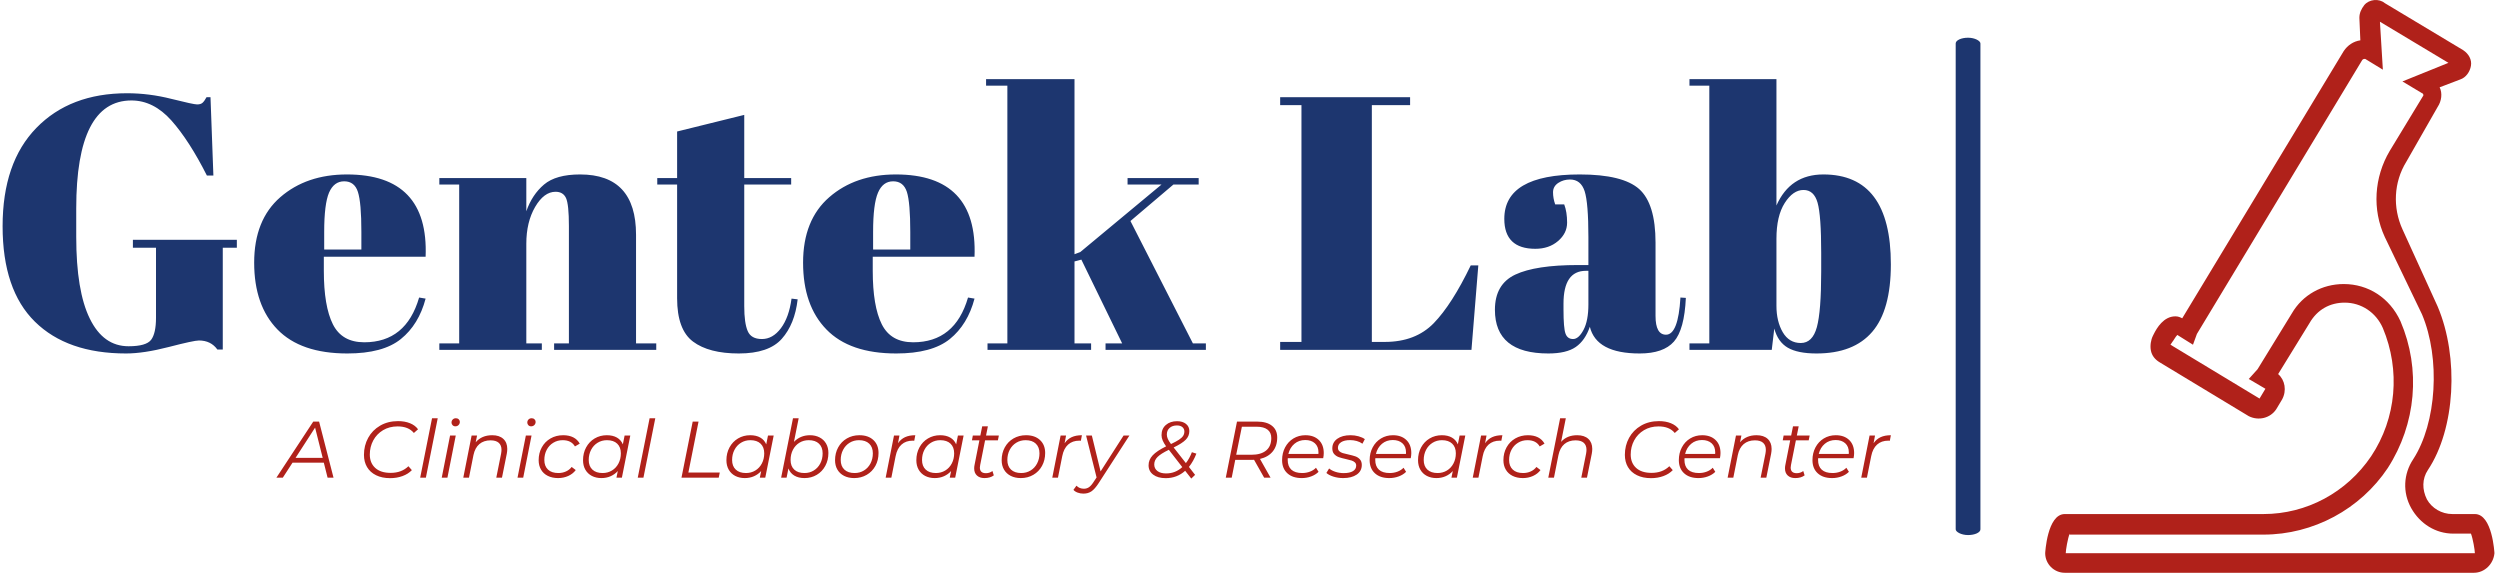 <svg xmlns="http://www.w3.org/2000/svg" version="1.1" xmlns:xlink="http://www.w3.org/1999/xlink" xmlns:svgjs="http://svgjs.dev/svgjs" width="1500" height="344" viewBox="0 0 1500 344"><g transform="matrix(1,0,0,1,-0.909,-0.168)"><svg viewBox="0 0 396 91" data-background-color="#ffffff" preserveAspectRatio="xMidYMid meet" height="344" width="1500" xmlns="http://www.w3.org/2000/svg" xmlns:xlink="http://www.w3.org/1999/xlink"><g id="tight-bounds" transform="matrix(1,0,0,1,0.24,0.045)"><svg viewBox="0 0 395.52 90.911" height="90.911" width="395.52"><g><svg viewBox="0 0 521.922 119.965" height="90.911" width="395.52"><g><rect width="5.181" height="104.166" x="409.083" y="7.899" fill="#1d366f" opacity="1" stroke-width="0" stroke="transparent" fill-opacity="1" class="rect-yte-0" data-fill-palette-color="primary" rx="1%" id="yte-0" data-palette-color="#1d366f"></rect></g><g transform="matrix(1,0,0,1,0,16.58)"><svg viewBox="0 0 395.52 86.805" height="86.805" width="395.52"><g id="textblocktransform"><svg viewBox="0 0 395.52 86.805" height="86.805" width="395.52" id="textblock"><g><svg viewBox="0 0 395.52 57.453" height="57.453" width="395.52"><g transform="matrix(1,0,0,1,0,0)"><svg width="395.52" viewBox="2.05 -37.5 261.58 38" height="57.453" data-palette-color="#1d366f"><path d="M19.5-0.5L19.5-0.5Q21.95-0.5 22.63-1.4 23.3-2.3 23.3-4.45L23.3-4.45 23.3-14.15 20.1-14.15 20.1-15.25 34.5-15.25 34.5-14.15 32.55-14.15 32.55-0.05 31.8-0.05Q30.9-1.3 29.25-1.3L29.25-1.3Q28.55-1.3 25.08-0.4 21.6 0.5 19.15 0.5L19.15 0.5Q11 0.5 6.53-3.9 2.05-8.3 2.05-17.13 2.05-25.95 6.73-30.75 11.4-35.55 19.3-35.55L19.3-35.55Q22.35-35.55 25.43-34.77 28.5-34 29-34 29.5-34 29.75-34.23 30-34.45 30.3-35L30.3-35 30.85-35 31.25-24.15 30.35-24.15Q27.9-29 25.43-31.78 22.95-34.55 19.9-34.55L19.9-34.55Q12.25-34.55 12.25-19.6L12.25-19.6 12.25-15.65Q12.25-8.15 14.13-4.33 16-0.5 19.5-0.5ZM49.8 0.5Q43.35 0.5 40.12-2.83 36.9-6.15 36.9-12.08 36.9-18 40.52-21.15 44.15-24.3 49.75-24.3L49.75-24.3Q61.1-24.3 60.65-12.9L60.65-12.9 46.55-12.9 46.55-10.95Q46.55-6.05 47.8-3.55 49.05-1.05 52.15-1.05L52.15-1.05Q57.95-1.05 59.75-7.25L59.75-7.25 60.65-7.1Q59.7-3.5 57.22-1.5 54.75 0.5 49.8 0.5L49.8 0.5ZM46.6-16.35L46.6-13.9 51.75-13.9 51.75-16.35Q51.75-20.4 51.27-21.88 50.8-23.35 49.37-23.35 47.95-23.35 47.27-21.78 46.6-20.2 46.6-16.35L46.6-16.35ZM62.55-22.9L62.55-23.8 74.6-23.8 74.6-19.2Q75.4-21.5 77.05-22.9 78.7-24.3 82.05-24.3L82.05-24.3Q89.8-24.3 89.8-15.95L89.8-15.95 89.8-0.9 92.6-0.9 92.6 0 78.45 0 78.45-0.9 80.5-0.9 80.5-17.15Q80.5-20.15 80.1-21.03 79.7-21.9 78.65-21.9L78.65-21.9Q77.05-21.9 75.82-19.8 74.6-17.7 74.6-14.7L74.6-14.7 74.6-0.9 76.75-0.9 76.75 0 62.55 0 62.55-0.9 65.3-0.9 65.3-22.9 62.55-22.9ZM95.49-7.15L95.49-7.15 95.49-22.9 92.74-22.9 92.74-23.8 95.49-23.8 95.49-30.25 104.79-32.55 104.79-23.8 111.29-23.8 111.29-22.9 104.79-22.9 104.79-6.05Q104.79-3.7 105.27-2.6 105.74-1.5 107.24-1.5 108.74-1.5 109.87-3 110.99-4.5 111.34-7.1L111.34-7.1 112.19-7Q111.79-3.55 109.99-1.53 108.19 0.5 104.04 0.5 99.89 0.5 97.69-1.15 95.49-2.8 95.49-7.15ZM125.84 0.5Q119.39 0.5 116.17-2.83 112.94-6.15 112.94-12.08 112.94-18 116.57-21.15 120.19-24.3 125.79-24.3L125.79-24.3Q137.14-24.3 136.69-12.9L136.69-12.9 122.59-12.9 122.59-10.95Q122.59-6.05 123.84-3.55 125.09-1.05 128.19-1.05L128.19-1.05Q133.99-1.05 135.79-7.25L135.79-7.25 136.69-7.1Q135.74-3.5 133.27-1.5 130.79 0.5 125.84 0.5L125.84 0.5ZM122.64-16.35L122.64-13.9 127.79-13.9 127.79-16.35Q127.79-20.4 127.32-21.88 126.84-23.35 125.42-23.35 123.99-23.35 123.32-21.78 122.64-20.2 122.64-16.35L122.64-16.35ZM168.74 0L154.84 0 154.84-0.9 157.14-0.9 151.49-12.5 150.54-12.25 150.54-0.9 152.84-0.9 152.84 0 138.49 0 138.49-0.9 141.24-0.9 141.24-36.6 138.29-36.6 138.29-37.5 150.54-37.5 150.54-13.25 151.34-13.55 162.59-22.9 157.89-22.9 157.89-23.8 167.74-23.8 167.74-22.9 164.24-22.9 158.29-17.85 166.94-0.9 168.74-0.9 168.74 0ZM179.03-33.9L179.03-35 197.03-35 197.03-33.9 191.73-33.9 191.73-1.1 193.53-1.1Q197.78-1.1 200.31-3.7 202.83-6.3 205.43-11.7L205.43-11.7 206.48-11.7 205.53 0 179.03 0 179.03-1.1 181.98-1.1 181.98-33.9 179.03-33.9ZM220.28-11.75L220.28-11.75 221.73-11.75 221.73-15.6Q221.73-20.35 221.21-21.98 220.68-23.6 219.18-23.6L219.18-23.6Q218.28-23.6 217.56-23.13 216.83-22.65 216.83-21.83 216.83-21 217.13-20.15L217.13-20.15 218.38-20.15Q218.78-19.1 218.78-17.63 218.78-16.15 217.53-15.08 216.28-14 214.38-14L214.38-14Q210.08-14 210.08-18.15L210.08-18.15Q210.08-24.3 220.53-24.3L220.53-24.3Q226.48-24.3 228.76-22.28 231.03-20.25 231.03-14.85L231.03-14.85 231.03-4.7Q231.03-2.1 232.48-2.1L232.48-2.1Q234.18-2.1 234.48-7.25L234.48-7.25 235.23-7.2Q235.03-2.8 233.58-1.15 232.13 0.5 228.83 0.5L228.83 0.5Q222.83 0.5 221.93-3.2L221.93-3.2Q221.28-1.3 219.98-0.4 218.68 0.5 216.18 0.5L216.18 0.5Q208.78 0.5 208.78-5.55L208.78-5.55Q208.78-9.1 211.61-10.43 214.43-11.75 220.28-11.75ZM218.28-5.6Q218.28-3 218.56-2.25 218.83-1.5 219.61-1.5 220.38-1.5 221.06-2.78 221.73-4.05 221.73-6.3L221.73-6.3 221.73-10.95 221.38-10.95Q218.28-10.95 218.28-6.4L218.28-6.4 218.28-5.6ZM253.98-13.45Q253.98-18.6 253.48-20.38 252.98-22.15 251.53-22.15 250.08-22.15 248.93-20.35 247.78-18.55 247.78-15.4L247.78-15.4 247.78-6.1Q247.78-3.95 248.65-2.45 249.53-0.95 251.15-0.95 252.78-0.95 253.38-3.15 253.98-5.35 253.98-10.85L253.98-10.85 253.98-13.45ZM235.73-37.5L247.78-37.5 247.78-20Q249.68-24.3 254.28-24.3L254.28-24.3Q263.63-24.3 263.63-11.85L263.63-11.85Q263.63-5.5 261.05-2.5 258.48 0.5 253.33 0.5L253.33 0.5Q250.73 0.5 249.35-0.3 247.98-1.1 247.48-2.95L247.48-2.95 247.13 0 235.73 0 235.73-0.9 238.48-0.9 238.48-36.6 235.73-36.6 235.73-37.5Z" opacity="1" transform="matrix(1,0,0,1,0,0)" fill="#1d366f" class="wordmark-text-0" data-fill-palette-color="primary" id="text-0"></path></svg></g></svg></g><g transform="matrix(1,0,0,1,57.35,71.017)"><svg viewBox="0 0 338.17 15.789" height="15.789" width="338.17"><g transform="matrix(1,0,0,1,0,0)"><svg width="338.17" viewBox="-2.5 -37.1 1007.65 47.05" height="15.789" data-palette-color="#b0211a"><path d="M29.45 0L27.1-9.35 7.55-9.35 1.5 0-2.5 0 20.5-35 24.15-35 33.15 0 29.45 0ZM9.45-12.35L26.4-12.35 21.65-31.25 9.45-12.35ZM68.5 0.3Q63.4 0.3 59.7-1.53 56-3.35 54.07-6.63 52.15-9.9 52.15-14.25L52.15-14.25Q52.15-20.05 54.77-24.85 57.4-29.65 62.25-32.48 67.1-35.3 73.45-35.3L73.45-35.3Q77.65-35.3 80.9-33.98 84.15-32.65 85.9-30.2L85.9-30.2 83.3-27.9Q79.95-32 73.15-32L73.15-32Q68-32 64.05-29.63 60.1-27.25 57.95-23.25 55.8-19.25 55.8-14.45L55.8-14.45Q55.8-9.2 59.17-6.1 62.55-3 68.8-3L68.8-3Q75.65-3 79.9-7.15L79.9-7.15 82.05-4.7Q79.75-2.3 76.2-1 72.65 0.3 68.5 0.3L68.5 0.3ZM87.24 0L94.64-37.1 98.19-37.1 90.79 0 87.24 0ZM100.69 0L105.89-26.3 109.44-26.3 104.24 0 100.69 0ZM109.19-32.05Q108.14-32.05 107.47-32.75 106.79-33.45 106.79-34.4L106.79-34.4Q106.79-35.55 107.57-36.33 108.34-37.1 109.54-37.1L109.54-37.1Q110.59-37.1 111.29-36.43 111.99-35.75 111.99-34.85L111.99-34.85Q111.99-33.65 111.19-32.85 110.39-32.05 109.19-32.05L109.19-32.05ZM132.19-26.5Q136.64-26.5 139.11-24.23 141.59-21.95 141.59-17.95L141.59-17.95Q141.59-16.55 141.29-14.95L141.29-14.95 138.29 0 134.74 0 137.74-15Q137.99-16.4 137.99-17.4L137.99-17.4Q137.99-20.25 136.26-21.78 134.54-23.3 131.19-23.3L131.19-23.3Q126.94-23.3 124.19-20.98 121.44-18.65 120.49-14.1L120.49-14.1 117.69 0 114.14 0 119.34-26.3 122.74-26.3 121.89-22.1Q125.64-26.5 132.19-26.5L132.19-26.5ZM147.99 0L153.19-26.3 156.74-26.3 151.54 0 147.99 0ZM156.49-32.05Q155.44-32.05 154.76-32.75 154.09-33.45 154.09-34.4L154.09-34.4Q154.09-35.55 154.86-36.33 155.64-37.1 156.84-37.1L156.84-37.1Q157.89-37.1 158.59-36.43 159.29-35.75 159.29-34.85L159.29-34.85Q159.29-33.65 158.49-32.85 157.69-32.05 156.49-32.05L156.49-32.05ZM173.33 0.25Q169.63 0.25 166.88-1.13 164.13-2.5 162.66-5.03 161.18-7.55 161.18-10.9L161.18-10.9Q161.18-15.35 163.13-18.9 165.08-22.45 168.58-24.48 172.08-26.5 176.48-26.5L176.48-26.5Q180.13-26.5 182.76-25.18 185.38-23.85 186.83-21.25L186.83-21.25 183.83-19.5Q181.58-23.4 176.18-23.4L176.18-23.4Q172.93-23.4 170.31-21.8 167.68-20.2 166.21-17.4 164.73-14.6 164.73-11.05L164.73-11.05Q164.73-7.2 167.01-5.05 169.28-2.9 173.48-2.9L173.48-2.9Q176.03-2.9 178.21-3.88 180.38-4.85 181.78-6.7L181.78-6.7 184.33-4.75Q182.58-2.4 179.66-1.07 176.73 0.25 173.33 0.25L173.33 0.25ZM214.83-26.3L218.38-26.3 213.13 0 209.73 0 210.58-4.15Q208.68-2.05 206.08-0.9 203.48 0.25 200.33 0.25L200.33 0.25Q196.98 0.25 194.38-1.1 191.78-2.45 190.33-4.98 188.88-7.5 188.88-10.9L188.88-10.9Q188.88-15.35 190.81-18.9 192.73-22.45 196.13-24.48 199.53-26.5 203.73-26.5L203.73-26.5Q207.48-26.5 210.03-25.03 212.58-23.55 213.73-20.8L213.73-20.8 214.83-26.3ZM201.08-2.9Q204.33-2.9 206.93-4.48 209.53-6.05 211.01-8.88 212.48-11.7 212.48-15.2L212.48-15.2Q212.48-19.05 210.21-21.23 207.93-23.4 203.83-23.4L203.83-23.4Q200.58-23.4 197.98-21.8 195.38-20.2 193.91-17.38 192.43-14.55 192.43-11.05L192.43-11.05Q192.43-7.2 194.71-5.05 196.98-2.9 201.08-2.9L201.08-2.9ZM223.03 0L230.43-37.1 233.98-37.1 226.58 0 223.03 0ZM250.32 0L257.32-35 260.97-35 254.62-3.2 274.22-3.2 273.57 0 250.32 0ZM304.32-26.3L307.87-26.3 302.62 0 299.22 0 300.07-4.15Q298.17-2.05 295.57-0.9 292.97 0.25 289.82 0.25L289.82 0.25Q286.47 0.25 283.87-1.1 281.27-2.45 279.82-4.98 278.37-7.5 278.37-10.9L278.37-10.9Q278.37-15.35 280.3-18.9 282.22-22.45 285.62-24.48 289.02-26.5 293.22-26.5L293.22-26.5Q296.97-26.5 299.52-25.03 302.07-23.55 303.22-20.8L303.22-20.8 304.32-26.3ZM290.57-2.9Q293.82-2.9 296.42-4.48 299.02-6.05 300.5-8.88 301.97-11.7 301.97-15.2L301.97-15.2Q301.97-19.05 299.7-21.23 297.42-23.4 293.32-23.4L293.32-23.4Q290.07-23.4 287.47-21.8 284.87-20.2 283.4-17.38 281.92-14.55 281.92-11.05L281.92-11.05Q281.92-7.2 284.2-5.05 286.47-2.9 290.57-2.9L290.57-2.9ZM330.52-26.5Q333.87-26.5 336.49-25.15 339.12-23.8 340.57-21.3 342.02-18.8 342.02-15.4L342.02-15.4Q342.02-10.95 340.09-7.38 338.17-3.8 334.77-1.78 331.37 0.25 327.12 0.25L327.12 0.25Q323.32 0.25 320.74-1.3 318.17-2.85 317.07-5.75L317.07-5.75 315.92 0 312.52 0 319.92-37.1 323.47-37.1 320.52-22.35Q322.42-24.35 324.94-25.43 327.47-26.5 330.52-26.5L330.52-26.5ZM327.07-2.9Q330.32-2.9 332.89-4.48 335.47-6.05 336.94-8.85 338.42-11.65 338.42-15.2L338.42-15.2Q338.42-19.05 336.14-21.23 333.87-23.4 329.77-23.4L329.77-23.4Q326.52-23.4 323.94-21.83 321.37-20.25 319.89-17.43 318.42-14.6 318.42-11.05L318.42-11.05Q318.42-7.2 320.69-5.05 322.97-2.9 327.07-2.9L327.07-2.9ZM358.12 0.25Q354.51 0.25 351.81-1.13 349.12-2.5 347.64-5.03 346.17-7.55 346.17-10.9L346.17-10.9Q346.17-15.35 348.12-18.9 350.06-22.45 353.54-24.48 357.01-26.5 361.37-26.5L361.37-26.5Q366.87-26.5 370.09-23.5 373.31-20.5 373.31-15.4L373.31-15.4Q373.31-10.95 371.37-7.38 369.42-3.8 365.94-1.78 362.46 0.25 358.12 0.25L358.12 0.25ZM358.37-2.9Q361.62-2.9 364.21-4.48 366.81-6.05 368.29-8.88 369.76-11.7 369.76-15.2L369.76-15.2Q369.76-19.05 367.49-21.23 365.21-23.4 361.12-23.4L361.12-23.4Q357.87-23.4 355.26-21.8 352.67-20.2 351.19-17.38 349.71-14.55 349.71-11.05L349.71-11.05Q349.71-7.2 351.99-5.05 354.26-2.9 358.37-2.9L358.37-2.9ZM385.46-21.5Q387.21-24.05 389.86-25.28 392.51-26.5 396.26-26.5L396.26-26.5 395.61-23.05 394.61-23.1Q390.36-23.1 387.64-20.65 384.91-18.2 383.96-13.35L383.96-13.35 381.31 0 377.76 0 382.96-26.3 386.36-26.3 385.46-21.5ZM422.86-26.3L426.41-26.3 421.16 0 417.76 0 418.61-4.15Q416.71-2.05 414.11-0.9 411.51 0.25 408.36 0.25L408.36 0.25Q405.01 0.25 402.41-1.1 399.81-2.45 398.36-4.98 396.91-7.5 396.91-10.9L396.91-10.9Q396.91-15.35 398.84-18.9 400.76-22.45 404.16-24.48 407.56-26.5 411.76-26.5L411.76-26.5Q415.51-26.5 418.06-25.03 420.61-23.55 421.76-20.8L421.76-20.8 422.86-26.3ZM409.11-2.9Q412.36-2.9 414.96-4.48 417.56-6.05 419.04-8.88 420.51-11.7 420.51-15.2L420.51-15.2Q420.51-19.05 418.24-21.23 415.96-23.4 411.86-23.4L411.86-23.4Q408.61-23.4 406.01-21.8 403.41-20.2 401.94-17.38 400.46-14.55 400.46-11.05L400.46-11.05Q400.46-7.2 402.74-5.05 405.01-2.9 409.11-2.9L409.11-2.9ZM439.81-23.3L436.76-7.95Q436.56-6.75 436.56-6.3L436.56-6.3Q436.56-2.8 440.36-2.8L440.36-2.8Q442.61-2.8 444.41-4.15L444.41-4.15 445.26-1.45Q443.01 0.25 439.41 0.25L439.41 0.25Q436.46 0.25 434.73-1.35 433.01-2.95 433.01-5.75L433.01-5.75Q433.01-6.85 433.21-7.8L433.21-7.8 436.26-23.3 431.61-23.3 432.16-26.3 436.86-26.3 438.01-32.05 441.56-32.05 440.41-26.3 448.41-26.3 447.81-23.3 439.81-23.3ZM462.11 0.25Q458.51 0.25 455.81-1.13 453.11-2.5 451.63-5.03 450.16-7.55 450.16-10.9L450.16-10.9Q450.16-15.35 452.11-18.9 454.06-22.45 457.53-24.48 461.01-26.5 465.36-26.5L465.36-26.5Q470.86-26.5 474.08-23.5 477.31-20.5 477.31-15.4L477.31-15.4Q477.31-10.95 475.36-7.38 473.41-3.8 469.93-1.78 466.46 0.25 462.11 0.25L462.11 0.25ZM462.36-2.9Q465.61-2.9 468.21-4.48 470.81-6.05 472.28-8.88 473.76-11.7 473.76-15.2L473.76-15.2Q473.76-19.05 471.48-21.23 469.21-23.4 465.11-23.4L465.11-23.4Q461.86-23.4 459.26-21.8 456.66-20.2 455.18-17.38 453.71-14.55 453.71-11.05L453.71-11.05Q453.71-7.2 455.98-5.05 458.26-2.9 462.36-2.9L462.36-2.9ZM489.45-21.5Q491.2-24.05 493.85-25.28 496.5-26.5 500.25-26.5L500.25-26.5 499.6-23.05 498.6-23.1Q494.35-23.1 491.63-20.65 488.9-18.2 487.95-13.35L487.95-13.35 485.3 0 481.75 0 486.95-26.3 490.35-26.3 489.45-21.5ZM526.25-26.3L529.9-26.3 510.7 3.4Q508.3 7.1 506.2 8.53 504.1 9.95 501.2 9.95L501.2 9.95Q499.3 9.95 497.6 9.33 495.9 8.7 494.95 7.6L494.95 7.6 496.85 5Q498.65 6.9 501.5 6.9L501.5 6.9Q503.25 6.9 504.65 5.95 506.05 5 507.55 2.65L507.55 2.65 509.4-0.15 502.85-26.3 506.45-26.3 511.9-3.9 526.25-26.3ZM571.69-15Q569.89-10.3 567.04-6.7L567.04-6.7 570.89-1.75 568.5 0.55 564.69-4.3Q559.6 0.3 552.54 0.3L552.54 0.3Q547.64 0.3 544.75-1.88 541.85-4.05 541.85-7.7L541.85-7.7Q541.85-11.2 544.42-13.95 547-16.7 552.79-19.55L552.79-19.55Q551.39-21.5 550.67-23.18 549.94-24.85 549.94-26.55L549.94-26.55Q549.94-30.55 552.64-32.9 555.35-35.25 559.64-35.25L559.64-35.25Q563.1-35.25 565.19-33.58 567.29-31.9 567.29-29.1L567.29-29.1Q567.29-25.95 565.04-23.68 562.79-21.4 557.5-18.85L557.5-18.85 565.14-9.1Q567.35-11.9 568.89-15.9L568.89-15.9 571.69-15ZM559.54-32.6Q556.69-32.6 554.97-31.05 553.25-29.5 553.25-26.95L553.25-26.95Q553.25-25.6 553.87-24.18 554.5-22.75 555.85-21L555.85-21Q559.14-22.55 560.92-23.75 562.69-24.95 563.44-26.13 564.19-27.3 564.19-28.85L564.19-28.85Q564.19-30.5 562.97-31.55 561.75-32.6 559.54-32.6L559.54-32.6ZM552.79-2.65Q558.6-2.65 562.89-6.6L562.89-6.6 554.5-17.4Q549.44-14.95 547.42-12.9 545.39-10.85 545.39-8.25L545.39-8.25Q545.39-5.7 547.35-4.17 549.29-2.65 552.79-2.65L552.79-2.65ZM622.14-25.1Q622.14-19.75 619.31-16.32 616.49-12.9 611.39-11.7L611.39-11.7 617.99 0 613.99 0 607.69-11.15Q607.14-11.1 605.89-11.1L605.89-11.1 595.94-11.1 593.74 0 590.04 0 597.04-35 609.64-35Q615.59-35 618.86-32.4 622.14-29.8 622.14-25.1L622.14-25.1ZM605.99-14.3Q611.99-14.3 615.21-16.95 618.44-19.6 618.44-24.75L618.44-24.75Q618.44-28.2 616.09-30 613.74-31.8 609.39-31.8L609.39-31.8 600.09-31.8 596.54-14.3 605.99-14.3ZM650.84-12.15L628.74-12.15Q628.69-11.8 628.69-11.1L628.69-11.1Q628.69-7.1 630.96-5 633.24-2.9 637.74-2.9L637.74-2.9Q640.34-2.9 642.61-3.78 644.89-4.65 646.34-6.2L646.34-6.2 647.94-3.65Q646.09-1.8 643.31-0.78 640.54 0.25 637.44 0.25L637.44 0.25Q631.74 0.25 628.46-2.75 625.19-5.75 625.19-10.95L625.19-10.95Q625.19-15.35 627.06-18.9 628.94-22.45 632.26-24.48 635.59-26.5 639.74-26.5L639.74-26.5Q644.99-26.5 648.09-23.53 651.19-20.55 651.19-15.35L651.19-15.35Q651.19-13.9 650.84-12.15L650.84-12.15ZM639.64-23.5Q635.69-23.5 632.89-21.15 630.09-18.8 629.09-14.8L629.09-14.8 647.84-14.8Q647.89-15.15 647.89-15.75L647.89-15.75Q647.89-19.45 645.64-21.48 643.39-23.5 639.64-23.5L639.64-23.5ZM663.28 0.25Q660.13 0.25 657.26-0.65 654.38-1.55 652.83-2.95L652.83-2.95 654.53-5.75Q656.03-4.45 658.48-3.65 660.93-2.85 663.63-2.85L663.63-2.85Q667.38-2.85 669.41-4.08 671.43-5.3 671.43-7.55L671.43-7.55Q671.43-8.8 670.61-9.55 669.78-10.3 668.58-10.7 667.38-11.1 665.08-11.6L665.08-11.6Q662.33-12.2 660.63-12.8 658.93-13.4 657.73-14.7 656.53-16 656.53-18.3L656.53-18.3Q656.53-22.05 659.63-24.28 662.73-26.5 667.93-26.5L667.93-26.5Q670.48-26.5 672.91-25.83 675.33-25.15 676.83-24.05L676.83-24.05 675.33-21.2Q673.83-22.3 671.81-22.88 669.78-23.45 667.63-23.45L667.63-23.45Q664.03-23.45 662.03-22.15 660.03-20.85 660.03-18.65L660.03-18.65Q660.03-17.35 660.88-16.55 661.73-15.75 663.01-15.35 664.28-14.95 666.48-14.5L666.48-14.5Q669.18-13.9 670.86-13.33 672.53-12.75 673.73-11.45 674.93-10.15 674.93-7.95L674.93-7.95Q674.93-4.1 671.76-1.93 668.58 0.25 663.28 0.25L663.28 0.25ZM705.48-12.15L683.38-12.15Q683.33-11.8 683.33-11.1L683.33-11.1Q683.33-7.1 685.61-5 687.88-2.9 692.38-2.9L692.38-2.9Q694.98-2.9 697.26-3.78 699.53-4.65 700.98-6.2L700.98-6.2 702.58-3.65Q700.73-1.8 697.96-0.78 695.18 0.25 692.08 0.25L692.08 0.25Q686.38 0.25 683.11-2.75 679.83-5.75 679.83-10.95L679.83-10.95Q679.83-15.35 681.71-18.9 683.58-22.45 686.91-24.48 690.23-26.5 694.38-26.5L694.38-26.5Q699.63-26.5 702.73-23.53 705.83-20.55 705.83-15.35L705.83-15.35Q705.83-13.9 705.48-12.15L705.48-12.15ZM694.28-23.5Q690.33-23.5 687.53-21.15 684.73-18.8 683.73-14.8L683.73-14.8 702.48-14.8Q702.53-15.15 702.53-15.75L702.53-15.75Q702.53-19.45 700.28-21.48 698.03-23.5 694.28-23.5L694.28-23.5ZM735.98-26.3L739.53-26.3 734.28 0 730.88 0 731.73-4.15Q729.83-2.05 727.23-0.9 724.63 0.25 721.48 0.25L721.48 0.25Q718.13 0.25 715.53-1.1 712.93-2.45 711.48-4.98 710.03-7.5 710.03-10.9L710.03-10.9Q710.03-15.35 711.95-18.9 713.88-22.45 717.28-24.48 720.68-26.5 724.88-26.5L724.88-26.5Q728.63-26.5 731.18-25.03 733.73-23.55 734.88-20.8L734.88-20.8 735.98-26.3ZM722.23-2.9Q725.48-2.9 728.08-4.48 730.68-6.05 732.15-8.88 733.63-11.7 733.63-15.2L733.63-15.2Q733.63-19.05 731.35-21.23 729.08-23.4 724.98-23.4L724.98-23.4Q721.73-23.4 719.13-21.8 716.53-20.2 715.05-17.38 713.58-14.55 713.58-11.05L713.58-11.05Q713.58-7.2 715.85-5.05 718.13-2.9 722.23-2.9L722.23-2.9ZM751.88-21.5Q753.63-24.05 756.28-25.28 758.93-26.5 762.68-26.5L762.68-26.5 762.03-23.05 761.03-23.1Q756.78-23.1 754.05-20.65 751.33-18.2 750.38-13.35L750.38-13.35 747.73 0 744.18 0 749.38-26.3 752.78-26.3 751.88-21.5ZM775.47 0.25Q771.77 0.25 769.02-1.13 766.27-2.5 764.8-5.03 763.32-7.55 763.32-10.9L763.32-10.9Q763.32-15.35 765.27-18.9 767.22-22.45 770.72-24.48 774.22-26.5 778.62-26.5L778.62-26.5Q782.27-26.5 784.9-25.18 787.52-23.85 788.97-21.25L788.97-21.25 785.97-19.5Q783.72-23.4 778.32-23.4L778.32-23.4Q775.07-23.4 772.45-21.8 769.82-20.2 768.35-17.4 766.87-14.6 766.87-11.05L766.87-11.05Q766.87-7.2 769.15-5.05 771.42-2.9 775.62-2.9L775.62-2.9Q778.17-2.9 780.35-3.88 782.52-4.85 783.92-6.7L783.92-6.7 786.47-4.75Q784.72-2.4 781.8-1.07 778.87 0.25 775.47 0.25L775.47 0.25ZM809.37-26.5Q813.82-26.5 816.3-24.23 818.77-21.95 818.77-17.95L818.77-17.95Q818.77-16.55 818.47-14.95L818.47-14.95 815.47 0 811.92 0 814.92-15Q815.17-16.4 815.17-17.4L815.17-17.4Q815.17-20.25 813.45-21.78 811.72-23.3 808.37-23.3L808.37-23.3Q804.12-23.3 801.37-20.98 798.62-18.65 797.67-14.1L797.67-14.1 794.87 0 791.32 0 798.72-37.1 802.27-37.1 799.32-22.35Q802.97-26.5 809.37-26.5L809.37-26.5ZM855.47 0.3Q850.37 0.3 846.67-1.53 842.97-3.35 841.04-6.63 839.12-9.9 839.12-14.25L839.12-14.25Q839.12-20.05 841.74-24.85 844.37-29.65 849.22-32.48 854.07-35.3 860.42-35.3L860.42-35.3Q864.62-35.3 867.87-33.98 871.12-32.65 872.87-30.2L872.87-30.2 870.27-27.9Q866.92-32 860.12-32L860.12-32Q854.97-32 851.02-29.63 847.07-27.25 844.92-23.25 842.77-19.25 842.77-14.45L842.77-14.45Q842.77-9.2 846.14-6.1 849.52-3 855.77-3L855.77-3Q862.62-3 866.87-7.15L866.87-7.15 869.02-4.7Q866.72-2.3 863.17-1 859.62 0.3 855.47 0.3L855.47 0.3ZM898.46-12.15L876.36-12.15Q876.31-11.8 876.31-11.1L876.31-11.1Q876.31-7.1 878.59-5 880.86-2.9 885.36-2.9L885.36-2.9Q887.96-2.9 890.24-3.78 892.51-4.65 893.96-6.2L893.96-6.2 895.56-3.65Q893.71-1.8 890.94-0.78 888.16 0.25 885.06 0.25L885.06 0.25Q879.36 0.25 876.09-2.75 872.81-5.75 872.81-10.95L872.81-10.95Q872.81-15.35 874.69-18.9 876.56-22.45 879.89-24.48 883.21-26.5 887.36-26.5L887.36-26.5Q892.61-26.5 895.71-23.53 898.81-20.55 898.81-15.35L898.81-15.35Q898.81-13.9 898.46-12.15L898.46-12.15ZM887.26-23.5Q883.31-23.5 880.51-21.15 877.71-18.8 876.71-14.8L876.71-14.8 895.46-14.8Q895.51-15.15 895.51-15.75L895.51-15.75Q895.51-19.45 893.26-21.48 891.01-23.5 887.26-23.5L887.26-23.5ZM921.31-26.5Q925.76-26.5 928.24-24.23 930.71-21.95 930.71-17.95L930.71-17.95Q930.71-16.55 930.41-14.95L930.41-14.95 927.41 0 923.86 0 926.86-15Q927.11-16.4 927.11-17.4L927.11-17.4Q927.11-20.25 925.39-21.78 923.66-23.3 920.31-23.3L920.31-23.3Q916.06-23.3 913.31-20.98 910.56-18.65 909.61-14.1L909.61-14.1 906.81 0 903.26 0 908.46-26.3 911.86-26.3 911.01-22.1Q914.76-26.5 921.31-26.5L921.31-26.5ZM945.86-23.3L942.81-7.95Q942.61-6.75 942.61-6.3L942.61-6.3Q942.61-2.8 946.41-2.8L946.41-2.8Q948.66-2.8 950.46-4.15L950.46-4.15 951.31-1.45Q949.06 0.25 945.46 0.25L945.46 0.25Q942.51 0.25 940.78-1.35 939.06-2.95 939.06-5.75L939.06-5.75Q939.06-6.85 939.26-7.8L939.26-7.8 942.31-23.3 937.66-23.3 938.21-26.3 942.91-26.3 944.06-32.05 947.61-32.05 946.46-26.3 954.46-26.3 953.86-23.3 945.86-23.3ZM981.86-12.15L959.76-12.15Q959.71-11.8 959.71-11.1L959.71-11.1Q959.71-7.1 961.98-5 964.26-2.9 968.76-2.9L968.76-2.9Q971.36-2.9 973.63-3.78 975.91-4.65 977.36-6.2L977.36-6.2 978.96-3.65Q977.11-1.8 974.33-0.78 971.56 0.25 968.46 0.25L968.46 0.25Q962.76 0.25 959.48-2.75 956.21-5.75 956.21-10.95L956.21-10.95Q956.21-15.35 958.08-18.9 959.96-22.45 963.28-24.48 966.61-26.5 970.76-26.5L970.76-26.5Q976.01-26.5 979.11-23.53 982.21-20.55 982.21-15.35L982.21-15.35Q982.21-13.9 981.86-12.15L981.86-12.15ZM970.66-23.5Q966.71-23.5 963.91-21.15 961.11-18.8 960.11-14.8L960.11-14.8 978.86-14.8Q978.91-15.15 978.91-15.75L978.91-15.75Q978.91-19.45 976.66-21.48 974.41-23.5 970.66-23.5L970.66-23.5ZM994.35-21.5Q996.1-24.05 998.75-25.28 1001.4-26.5 1005.15-26.5L1005.15-26.5 1004.5-23.05 1003.5-23.1Q999.25-23.1 996.53-20.65 993.8-18.2 992.85-13.35L992.85-13.35 990.2 0 986.65 0 991.85-26.3 995.25-26.3 994.35-21.5Z" opacity="1" transform="matrix(1,0,0,1,0,0)" fill="#b0211a" class="slogan-text-1" data-fill-palette-color="secondary" id="text-1"></path></svg></g></svg></g></svg></g></svg></g><g transform="matrix(1,0,0,1,427.828,0)"><svg viewBox="0 0 94.094 119.965" height="119.965" width="94.094"><g><svg xmlns="http://www.w3.org/2000/svg" xmlns:xlink="http://www.w3.org/1999/xlink" version="1.1" x="0" y="0" viewBox="27.1 20.78 45.9 58.52" enable-background="new 0 0 100 100" xml:space="preserve" height="119.965" width="94.094" class="icon-icon-0" data-fill-palette-color="accent" id="icon-0"><g fill="#b0211a" data-fill-palette-color="accent"><path d="M70.9 79.3H29.1C28 79.3 27.1 78.4 27.1 77.3 27.1 77.3 27.3 73.3 29.1 73.3H49.4C53.8 73.3 57.9 71.1 60.4 67.4 63 63.5 63.4 58.6 61.6 54.3 60.9 52.7 59.4 51.7 57.7 51.7 56.2 51.7 54.9 52.4 54.1 53.8L50.9 59C51.6 59.6 51.8 60.7 51.3 61.6L50.7 62.6C50.1 63.5 48.9 63.8 47.9 63.3L38.8 57.8C38.3 57.5 38 57.1 37.9 56.6S37.9 55.5 38.1 55.1L38.2 54.9C38.5 54.3 39.2 53.1 40.4 53.1 40.7 53.1 40.9 53.2 41.1 53.3L57.6 26C58 25.4 58.6 25 59.3 24.9L59.2 22.6C59.2 22.1 59.4 21.7 59.7 21.3 60.2 20.7 61.2 20.6 61.8 21.1L69.8 25.9C70.4 26.3 70.7 26.9 70.6 27.5S70.1 28.7 69.5 28.9L67.4 29.7C67.7 30.3 67.6 31.1 67.2 31.7L64 37.3C62.7 39.4 62.6 42 63.6 44.2L67.2 52.1C69.4 57.3 69 64.6 66.2 68.8 65.6 69.7 65.6 70.8 66.1 71.8 66.6 72.7 67.6 73.3 68.7 73.3H71C72.8 73.3 73 77.3 73 77.3 72.9 78.4 72 79.3 70.9 79.3M29.6 75.3C29.4 75.8 29.2 77 29.2 77.3H71C71 77 70.8 75.8 70.6 75.3H68.8C67 75.3 65.4 74.3 64.5 72.7S63.7 69.2 64.7 67.7C67.1 64 67.5 57.4 65.6 52.9L61.8 45C60.5 42.2 60.7 38.9 62.3 36.2L65.7 30.6C65.8 30.5 65.7 30.3 65.6 30.3L63.6 29.1 68.3 27.2 61.3 23 61.6 27.9 59.8 26.8H59.7S59.6 26.8 59.5 26.9L42.6 54.9 42.2 56 40.6 55C40.4 55.2 40.2 55.6 40.1 55.7L39.9 56 49 61.5 49.6 60.5 47.9 59.5 48.8 58.5 52.3 52.8C53.4 50.9 55.4 49.8 57.6 49.8 60.1 49.8 62.3 51.2 63.4 53.6 65.5 58.5 65 64.1 62.1 68.6 59.3 72.8 54.5 75.4 49.4 75.4H29.6z" fill="#b0211a" data-fill-palette-color="accent"></path></g></svg></g></svg></g></svg></g><defs></defs></svg><rect width="395.52" height="90.911" fill="none" stroke="none" visibility="hidden"></rect></g></svg></g></svg>